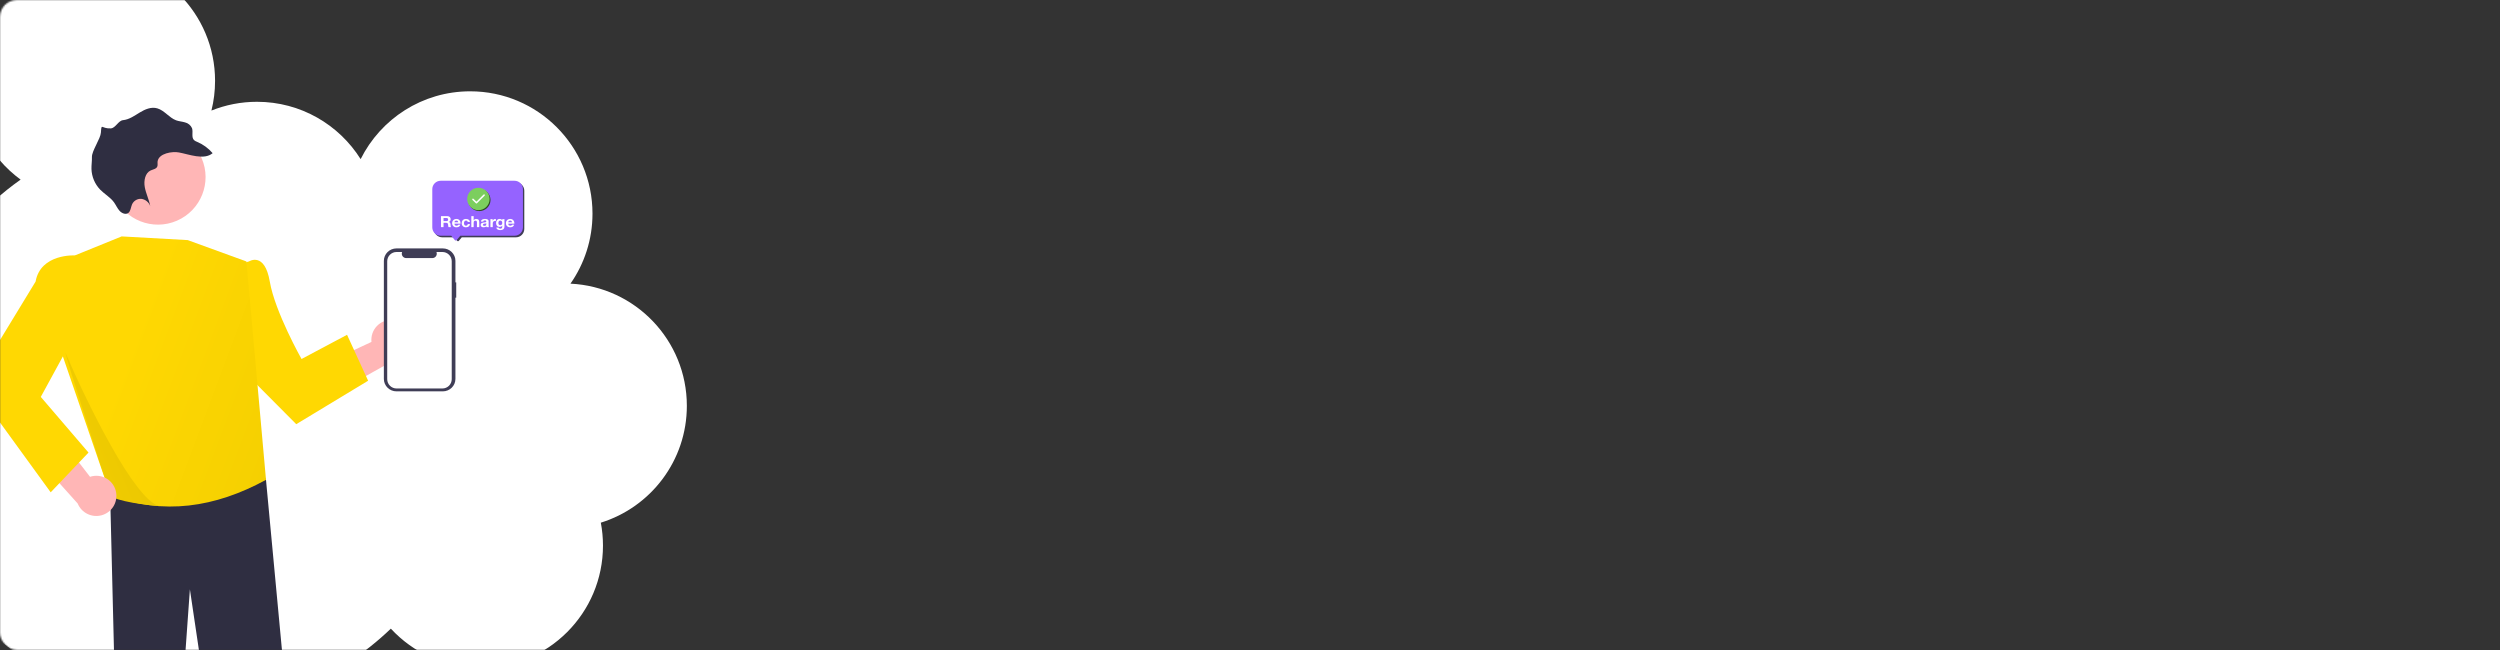 <svg width="1627" height="423" viewBox="0 0 1627 423" fill="none" xmlns="http://www.w3.org/2000/svg">
<rect x="0" y="0" width="1627" height="423" fill="#333333" stroke="none"/>
<mask id="mask0_1_2053" style="mask-type:alpha" maskUnits="userSpaceOnUse" x="0" y="0" width="1627" height="423">
<rect width="1627" height="423" rx="11" fill="url(#paint0_linear_1_2053)"/>
</mask>
<g mask="url(#mask0_1_2053)">
<path fill-rule="evenodd" clip-rule="evenodd" d="M137.595 71.958C139.143 65.761 139.965 59.278 139.965 52.602C139.965 8.639 104.326 -27 60.363 -27C16.4 -27 -19.239 8.639 -19.239 52.602C-19.239 79.008 -6.381 102.411 13.415 116.891C-35.235 151.28 -67 207.968 -67 272.075C-67 376.958 18.024 461.982 122.907 461.982C173.926 461.982 220.245 441.864 254.366 409.128C268.907 424.848 289.711 434.69 312.814 434.69C356.777 434.69 392.416 399.051 392.416 355.089C392.416 349.984 391.935 344.992 391.017 340.154C423.448 330.092 447 299.854 447 264.115C447 221.447 413.43 186.62 371.261 184.605C380.293 171.694 385.593 155.979 385.593 139.027C385.593 95.064 349.954 59.425 305.991 59.425C274.772 59.425 247.75 77.397 234.708 103.559C220.625 81.146 195.681 66.248 167.257 66.248C156.772 66.248 146.762 68.275 137.595 71.958Z" fill="white"/>
<path d="M255.635 208.204C253.737 208.067 251.831 208.347 250.053 209.025C248.275 209.702 246.667 210.761 245.343 212.127C244.019 213.492 243.011 215.13 242.389 216.927C241.768 218.723 241.549 220.634 241.747 222.524L199.852 242.133L220.358 254.668L256.998 234.125C260.157 233.582 263.006 231.902 265.006 229.401C267.006 226.901 268.018 223.755 267.85 220.56C267.682 217.365 266.346 214.342 264.094 212.064C261.843 209.787 258.833 208.413 255.635 208.203L255.635 208.204Z" fill="#FFB6B6"/>
<path d="M165.764 296.487L173.107 312.272L186.346 453.436L176.055 574.769H151.985L123.583 383.519L110.242 570.362L77.765 569.053L71.53 315.736L165.764 296.487Z" fill="#2F2E41"/>
<path d="M148.487 173.914L161.998 170.157C161.998 170.157 172.217 163.523 175.579 183.244C178.941 202.964 196.242 233.637 196.242 233.637L225.858 217.879L239.57 247.775L192.799 276.062L143.545 226.513L148.487 173.914Z" fill="#FFD802"/>
<path d="M48.747 166.219L79.193 153.852L122.167 156.259L160.371 170.159L173.118 312.272C139.881 330.392 106.213 335.338 71.959 322.381L40.169 229.819L48.747 166.219Z" fill="url(#paint1_linear_1_2053)"/>
<path d="M103.904 329.425C87.528 325.786 56.142 261.195 42.496 229.354C44.316 237.542 62.965 294.931 72.063 322.602C75.702 326.241 94.806 328.667 103.904 329.425Z" fill="url(#paint2_linear_1_2053)"/>
<path d="M74.364 127.523C67.464 111.89 74.563 93.633 90.221 86.744C105.879 79.855 124.165 86.943 131.066 102.575L131.243 102.984C138.031 118.668 130.799 136.877 115.089 143.654C99.379 150.431 81.141 143.211 74.353 127.527L74.364 127.523Z" fill="#FFB6B6"/>
<path d="M116.437 99.213C122.879 100.38 132.849 104.429 138.381 99.679C135.649 96.491 132.212 93.981 128.341 92.347C127.579 92.094 126.873 91.696 126.263 91.174C124.377 89.271 125.834 85.991 124.971 83.418C124.552 82.478 123.92 81.648 123.124 80.993C122.329 80.338 121.392 79.877 120.388 79.645C118.467 79.071 116.455 78.978 114.569 78.283C110.105 76.608 106.931 71.814 102.355 70.511C98.368 69.36 94.356 71.15 90.916 73.238C87.475 75.326 84.071 77.804 80.046 78.2C77.037 78.474 75.134 83.414 72.114 83.559C65.785 83.866 66.137 79.702 65.668 86.339C65.398 90.3 59.73 98.18 59.822 102.175C59.915 104.793 59.452 107.385 59.527 110.011C59.697 115.013 61.706 119.776 65.171 123.393C68.052 126.351 71.799 128.346 74.225 131.717C75.486 133.507 76.361 135.597 77.829 137.216C79.297 138.836 81.784 139.811 83.422 138.654C85.061 137.498 85.091 134.996 85.904 133.091C86.403 131.924 87.255 130.942 88.341 130.282C89.427 129.622 90.692 129.317 91.96 129.411C93.276 129.583 94.519 130.118 95.547 130.957C96.576 131.795 97.35 132.903 97.782 134.157C97.015 129.949 94.992 126.006 94.223 121.795C93.454 117.583 94.456 112.552 98.089 110.908C99.648 110.184 101.755 109.989 102.382 108.32C102.765 107.314 102.414 106.125 102.562 105.038C103.36 99.708 112.237 98.39 116.437 99.213Z" fill="#2F2E41"/>
<path d="M75.606 320.738C75.329 318.858 74.641 317.062 73.593 315.475C72.545 313.889 71.161 312.552 69.539 311.557C67.917 310.563 66.096 309.935 64.205 309.719C62.314 309.503 60.398 309.704 58.593 310.307L30.337 273.726L22.525 296.429L50.555 327.687C51.771 330.647 54.032 333.059 56.911 334.466C59.789 335.873 63.084 336.177 66.172 335.321C69.26 334.464 71.925 332.507 73.664 329.819C75.403 327.132 76.094 323.901 75.606 320.738V320.738Z" fill="#FFB6B6"/>
<path d="M58.504 173.118L48.744 166.218C48.744 166.218 26.416 164.941 23.168 183.244L-17.773 250.485L32.989 320.402L57.599 294.537L26.546 258.307L52.619 210.513L58.504 173.118Z" fill="#FFD802"/>
<path d="M296.916 183.772H296.397V169.769C296.397 165.292 292.713 161.664 288.168 161.664H258.045C253.501 161.664 249.816 165.292 249.816 169.769V246.595C249.816 251.071 253.501 254.7 258.045 254.7H288.168C292.713 254.7 296.397 251.071 296.397 246.595V193.741H296.916L296.916 183.772Z" fill="#3F3D56"/>
<path d="M287.924 164.001H284.045C284.223 164.437 284.291 164.911 284.243 165.38C284.194 165.849 284.031 166.299 283.768 166.69C283.504 167.081 283.149 167.402 282.732 167.624C282.315 167.845 281.85 167.961 281.378 167.962H264.353C263.881 167.962 263.416 167.846 262.999 167.624C262.582 167.402 262.226 167.081 261.963 166.69C261.699 166.299 261.536 165.848 261.488 165.379C261.44 164.91 261.508 164.436 261.686 164H258.063C256.455 164 254.913 164.638 253.776 165.773C252.639 166.908 252.001 168.447 252.001 170.053V246.767C252.001 248.372 252.639 249.911 253.776 251.047C254.913 252.182 256.455 252.819 258.063 252.819H287.924C289.532 252.819 291.074 252.182 292.211 251.046C293.348 249.911 293.986 248.372 293.986 246.767V170.053C293.986 168.448 293.348 166.908 292.211 165.773C291.074 164.638 289.531 164.001 287.924 164.001Z" fill="white"/>
<path d="M297.506 156.719L295.614 154.452H287.822C286.375 154.452 284.987 153.878 283.963 152.857C282.94 151.835 282.365 150.449 282.365 149.004V124.119C282.365 122.674 282.94 121.288 283.963 120.267C284.987 119.245 286.375 118.671 287.822 118.671H335.755C337.203 118.671 338.591 119.245 339.614 120.267C340.638 121.288 341.212 122.674 341.212 124.119V149.004C341.212 150.449 340.638 151.835 339.614 152.857C338.591 153.878 337.203 154.452 335.755 154.452H300.531L298.639 156.719C298.57 156.802 298.483 156.868 298.385 156.914C298.287 156.96 298.18 156.984 298.072 156.984C297.964 156.984 297.857 156.96 297.76 156.914C297.662 156.868 297.575 156.802 297.506 156.719V156.719Z" fill="#3F3D56"/>
<path d="M296.033 156.277L293.65 153.422H286.791C285.344 153.422 283.956 152.848 282.933 151.826C281.909 150.804 281.334 149.419 281.334 147.974V123.089C281.334 121.644 281.909 120.258 282.933 119.236C283.956 118.214 285.344 117.64 286.791 117.64H334.872C336.32 117.64 337.708 118.214 338.731 119.236C339.755 120.258 340.329 121.644 340.329 123.089V147.974C340.329 149.419 339.755 150.804 338.731 151.826C337.708 152.848 336.32 153.422 334.872 153.422H299.549L297.166 156.277C297.097 156.36 297.01 156.427 296.912 156.473C296.814 156.518 296.707 156.542 296.599 156.542C296.491 156.542 296.384 156.518 296.287 156.473C296.189 156.427 296.102 156.36 296.033 156.277Z" fill="#9563FF"/>
<path d="M288.657 143.887V141.876H290.489C290.872 141.876 291.159 141.956 291.351 142.116C291.543 142.269 291.639 142.52 291.639 142.867C291.639 143.227 291.543 143.487 291.351 143.647C291.159 143.807 290.872 143.887 290.489 143.887H288.657ZM286.985 140.655V147.8H288.657V145.008H290.329C290.748 145.008 291.049 145.095 291.234 145.268C291.419 145.442 291.539 145.715 291.596 146.089C291.639 146.376 291.671 146.676 291.692 146.99C291.713 147.303 291.77 147.574 291.862 147.8H293.534C293.456 147.7 293.396 147.58 293.353 147.44C293.318 147.293 293.289 147.14 293.268 146.98C293.254 146.82 293.243 146.663 293.236 146.509C293.229 146.356 293.222 146.223 293.215 146.109C293.201 145.929 293.172 145.749 293.13 145.569C293.094 145.389 293.034 145.225 292.949 145.078C292.863 144.925 292.753 144.795 292.618 144.688C292.484 144.575 292.313 144.491 292.107 144.438V144.418C292.533 144.258 292.839 144.024 293.023 143.717C293.215 143.41 293.311 143.047 293.311 142.626C293.311 142.353 293.257 142.099 293.151 141.866C293.052 141.626 292.902 141.415 292.704 141.235C292.512 141.055 292.278 140.915 292.001 140.815C291.731 140.708 291.426 140.655 291.085 140.655H286.985Z" fill="white"/>
<path d="M298.217 144.658H295.757C295.764 144.558 295.785 144.444 295.821 144.318C295.863 144.191 295.931 144.071 296.023 143.957C296.122 143.844 296.25 143.751 296.406 143.677C296.57 143.597 296.772 143.557 297.013 143.557C297.383 143.557 297.656 143.65 297.833 143.837C298.018 144.024 298.146 144.298 298.217 144.658ZM295.757 145.559H299.729C299.758 145.158 299.722 144.775 299.623 144.408C299.523 144.041 299.36 143.714 299.133 143.427C298.913 143.14 298.629 142.913 298.281 142.746C297.933 142.573 297.525 142.486 297.056 142.486C296.637 142.486 296.254 142.556 295.906 142.696C295.565 142.836 295.27 143.03 295.022 143.277C294.773 143.517 294.582 143.804 294.447 144.138C294.312 144.471 294.244 144.831 294.244 145.218C294.244 145.619 294.308 145.986 294.436 146.319C294.571 146.653 294.759 146.94 295.001 147.18C295.242 147.42 295.537 147.607 295.885 147.74C296.232 147.867 296.623 147.931 297.056 147.931C297.681 147.931 298.213 147.797 298.654 147.53C299.094 147.263 299.42 146.82 299.633 146.199H298.302C298.252 146.359 298.117 146.513 297.897 146.66C297.677 146.8 297.415 146.87 297.109 146.87C296.683 146.87 296.357 146.766 296.13 146.559C295.902 146.353 295.778 146.019 295.757 145.559Z" fill="white"/>
<path d="M304.375 144.448H305.855C305.834 144.114 305.749 143.827 305.6 143.587C305.45 143.34 305.255 143.137 305.014 142.977C304.779 142.81 304.51 142.686 304.204 142.606C303.906 142.526 303.594 142.486 303.267 142.486C302.82 142.486 302.422 142.556 302.074 142.696C301.727 142.836 301.432 143.033 301.191 143.287C300.949 143.534 300.765 143.831 300.637 144.178C300.516 144.518 300.456 144.888 300.456 145.288C300.456 145.675 300.523 146.032 300.658 146.359C300.793 146.68 300.981 146.956 301.222 147.19C301.464 147.424 301.755 147.607 302.096 147.74C302.444 147.867 302.823 147.931 303.235 147.931C303.967 147.931 304.567 147.75 305.035 147.39C305.504 147.03 305.788 146.506 305.887 145.819H304.428C304.378 146.139 304.254 146.396 304.055 146.59C303.864 146.776 303.587 146.87 303.225 146.87C302.99 146.87 302.792 146.82 302.628 146.72C302.465 146.62 302.334 146.493 302.234 146.339C302.142 146.179 302.074 146.002 302.032 145.809C301.989 145.615 301.968 145.425 301.968 145.238C301.968 145.045 301.989 144.851 302.032 144.658C302.074 144.458 302.145 144.278 302.245 144.118C302.351 143.951 302.486 143.817 302.65 143.717C302.813 143.61 303.015 143.557 303.257 143.557C303.903 143.557 304.275 143.854 304.375 144.448Z" fill="white"/>
<path d="M306.741 140.655V147.8H308.254V145.088C308.254 144.561 308.346 144.184 308.531 143.957C308.715 143.724 309.013 143.607 309.425 143.607C309.787 143.607 310.039 143.714 310.181 143.927C310.323 144.134 310.394 144.451 310.394 144.878V147.8H311.907V144.618C311.907 144.298 311.875 144.007 311.811 143.747C311.754 143.48 311.651 143.257 311.502 143.077C311.353 142.89 311.147 142.746 310.884 142.646C310.629 142.54 310.298 142.486 309.894 142.486C309.61 142.486 309.319 142.556 309.02 142.696C308.722 142.83 308.477 143.047 308.286 143.347H308.254V140.655H306.741Z" fill="white"/>
<path d="M312.99 144.218C313.012 143.884 313.1 143.607 313.257 143.387C313.413 143.167 313.612 142.99 313.853 142.857C314.094 142.723 314.364 142.63 314.662 142.576C314.968 142.516 315.273 142.486 315.578 142.486C315.855 142.486 316.136 142.506 316.42 142.546C316.704 142.58 316.963 142.65 317.197 142.756C317.431 142.863 317.623 143.013 317.772 143.207C317.921 143.394 317.996 143.644 317.996 143.957V146.65C317.996 146.883 318.01 147.107 318.038 147.32C318.067 147.534 318.117 147.694 318.188 147.8H316.654C316.626 147.72 316.601 147.64 316.579 147.56C316.565 147.474 316.555 147.387 316.547 147.3C316.306 147.534 316.022 147.697 315.695 147.79C315.369 147.884 315.035 147.931 314.694 147.931C314.432 147.931 314.187 147.901 313.96 147.841C313.732 147.78 313.534 147.687 313.363 147.56C313.193 147.434 313.058 147.273 312.958 147.08C312.866 146.886 312.82 146.656 312.82 146.389C312.82 146.096 312.873 145.856 312.98 145.669C313.093 145.475 313.235 145.322 313.406 145.208C313.583 145.095 313.782 145.012 314.002 144.958C314.229 144.898 314.457 144.851 314.684 144.818C314.911 144.785 315.135 144.758 315.355 144.738C315.575 144.718 315.77 144.688 315.94 144.648C316.111 144.608 316.246 144.551 316.345 144.478C316.445 144.398 316.491 144.284 316.484 144.138C316.484 143.984 316.455 143.864 316.398 143.777C316.349 143.684 316.278 143.614 316.185 143.567C316.1 143.514 315.997 143.48 315.877 143.467C315.763 143.447 315.639 143.437 315.504 143.437C315.206 143.437 314.971 143.497 314.801 143.617C314.631 143.737 314.531 143.937 314.503 144.218H312.99ZM316.484 145.268C316.42 145.322 316.338 145.365 316.239 145.399C316.146 145.425 316.043 145.449 315.93 145.469C315.823 145.489 315.71 145.505 315.589 145.519C315.468 145.532 315.348 145.549 315.227 145.569C315.113 145.589 315 145.615 314.886 145.649C314.78 145.682 314.684 145.729 314.599 145.789C314.52 145.842 314.457 145.912 314.407 145.999C314.357 146.086 314.332 146.196 314.332 146.329C314.332 146.456 314.357 146.563 314.407 146.65C314.457 146.736 314.524 146.806 314.609 146.86C314.694 146.906 314.794 146.94 314.907 146.96C315.021 146.98 315.138 146.99 315.259 146.99C315.557 146.99 315.788 146.943 315.951 146.85C316.114 146.756 316.235 146.646 316.313 146.519C316.391 146.386 316.437 146.253 316.452 146.119C316.473 145.986 316.484 145.879 316.484 145.799V145.268Z" fill="white"/>
<path d="M319.17 142.626V147.8H320.682V145.469C320.682 145.235 320.707 145.018 320.756 144.818C320.806 144.618 320.888 144.444 321.001 144.298C321.122 144.144 321.278 144.024 321.47 143.937C321.662 143.851 321.896 143.807 322.173 143.807C322.265 143.807 322.361 143.814 322.46 143.827C322.56 143.834 322.645 143.844 322.716 143.857V142.536C322.595 142.503 322.485 142.486 322.386 142.486C322.194 142.486 322.01 142.513 321.832 142.566C321.655 142.62 321.488 142.696 321.332 142.796C321.175 142.89 321.037 143.007 320.916 143.147C320.796 143.28 320.7 143.427 320.629 143.587H320.607V142.626H319.17Z" fill="white"/>
<path d="M325.574 146.58C325.34 146.58 325.144 146.533 324.988 146.439C324.832 146.346 324.704 146.226 324.605 146.079C324.513 145.932 324.445 145.769 324.402 145.589C324.367 145.402 324.349 145.215 324.349 145.028C324.349 144.835 324.371 144.651 324.413 144.478C324.463 144.298 324.537 144.141 324.637 144.007C324.743 143.867 324.871 143.757 325.02 143.677C325.176 143.597 325.361 143.557 325.574 143.557C325.822 143.557 326.028 143.6 326.192 143.687C326.355 143.774 326.486 143.891 326.586 144.037C326.685 144.184 326.756 144.354 326.799 144.548C326.841 144.735 326.863 144.935 326.863 145.148C326.863 145.335 326.834 145.515 326.777 145.689C326.728 145.856 326.65 146.006 326.543 146.139C326.437 146.273 326.302 146.379 326.138 146.459C325.975 146.539 325.787 146.58 325.574 146.58ZM328.3 147.47V142.626H326.863V143.317H326.841C326.657 143.017 326.426 142.803 326.149 142.676C325.879 142.55 325.563 142.486 325.201 142.486C324.818 142.486 324.477 142.556 324.179 142.696C323.888 142.836 323.643 143.027 323.444 143.267C323.245 143.5 323.093 143.774 322.986 144.087C322.887 144.394 322.837 144.715 322.837 145.048C322.837 145.402 322.88 145.739 322.965 146.059C323.057 146.373 323.199 146.65 323.391 146.89C323.582 147.123 323.827 147.31 324.126 147.45C324.424 147.584 324.779 147.65 325.191 147.65C325.524 147.65 325.84 147.587 326.138 147.46C326.444 147.327 326.678 147.123 326.841 146.85H326.863V147.53C326.87 147.897 326.774 148.201 326.575 148.441C326.383 148.681 326.074 148.801 325.649 148.801C325.379 148.801 325.141 148.748 324.935 148.641C324.729 148.541 324.591 148.358 324.52 148.091H323.018C323.039 148.384 323.124 148.635 323.274 148.841C323.43 149.055 323.621 149.228 323.849 149.362C324.083 149.495 324.339 149.592 324.615 149.652C324.899 149.719 325.176 149.752 325.446 149.752C326.078 149.752 326.582 149.672 326.958 149.512C327.335 149.352 327.622 149.155 327.821 148.921C328.02 148.695 328.148 148.448 328.204 148.181C328.268 147.914 328.3 147.677 328.3 147.47Z" fill="white"/>
<path d="M333.224 144.658H330.764C330.771 144.558 330.792 144.444 330.828 144.318C330.87 144.191 330.938 144.071 331.03 143.957C331.13 143.844 331.257 143.751 331.414 143.677C331.577 143.597 331.779 143.557 332.021 143.557C332.39 143.557 332.663 143.65 332.841 143.837C333.025 144.024 333.153 144.298 333.224 144.658ZM330.764 145.559H334.736C334.765 145.158 334.729 144.775 334.63 144.408C334.53 144.041 334.367 143.714 334.14 143.427C333.92 143.14 333.636 142.913 333.288 142.746C332.94 142.573 332.532 142.486 332.063 142.486C331.644 142.486 331.261 142.556 330.913 142.696C330.572 142.836 330.278 143.03 330.029 143.277C329.781 143.517 329.589 143.804 329.454 144.138C329.319 144.471 329.252 144.831 329.252 145.218C329.252 145.619 329.316 145.986 329.443 146.319C329.578 146.653 329.766 146.94 330.008 147.18C330.249 147.42 330.544 147.607 330.892 147.74C331.24 147.867 331.63 147.931 332.063 147.931C332.688 147.931 333.22 147.797 333.661 147.53C334.101 147.263 334.427 146.82 334.64 146.199H333.309C333.26 146.359 333.125 146.513 332.905 146.66C332.684 146.8 332.422 146.87 332.116 146.87C331.69 146.87 331.364 146.766 331.137 146.559C330.909 146.353 330.785 146.019 330.764 145.559Z" fill="white"/>
<path d="M311.931 137.37C315.963 137.37 319.232 134.139 319.232 130.155C319.232 126.17 315.963 122.939 311.931 122.939C307.899 122.939 304.63 126.17 304.63 130.155C304.63 134.139 307.899 137.37 311.931 137.37Z" fill="#2D4B21"/>
<path d="M311.345 136.782C315.377 136.782 318.645 133.519 318.645 129.493C318.645 125.468 315.377 122.204 311.345 122.204C307.313 122.204 304.044 125.468 304.044 129.493C304.044 133.519 307.313 136.782 311.345 136.782Z" fill="#7CCE5E"/>
<path d="M307.811 129.757L310.068 131.951L315.056 126.971" stroke="white" stroke-linecap="round" stroke-linejoin="round"/>
</g>
<defs>
<linearGradient id="paint0_linear_1_2053" x1="398" y1="130.5" x2="982.516" y2="850.955" gradientUnits="userSpaceOnUse">
<stop stop-color="#C17276"/>
<stop offset="1" stop-color="#343766"/>
</linearGradient>
<linearGradient id="paint1_linear_1_2053" x1="65.243" y1="272.567" x2="183.508" y2="316.917" gradientUnits="userSpaceOnUse">
<stop stop-color="#FFD802"/>
<stop offset="1" stop-color="#F4CF01"/>
</linearGradient>
<linearGradient id="paint2_linear_1_2053" x1="117.55" y1="228.217" x2="-29.145" y2="289.624" gradientUnits="userSpaceOnUse">
<stop stop-color="#E1BF01"/>
<stop offset="1" stop-color="#FFD802"/>
</linearGradient>
</defs>
</svg>
